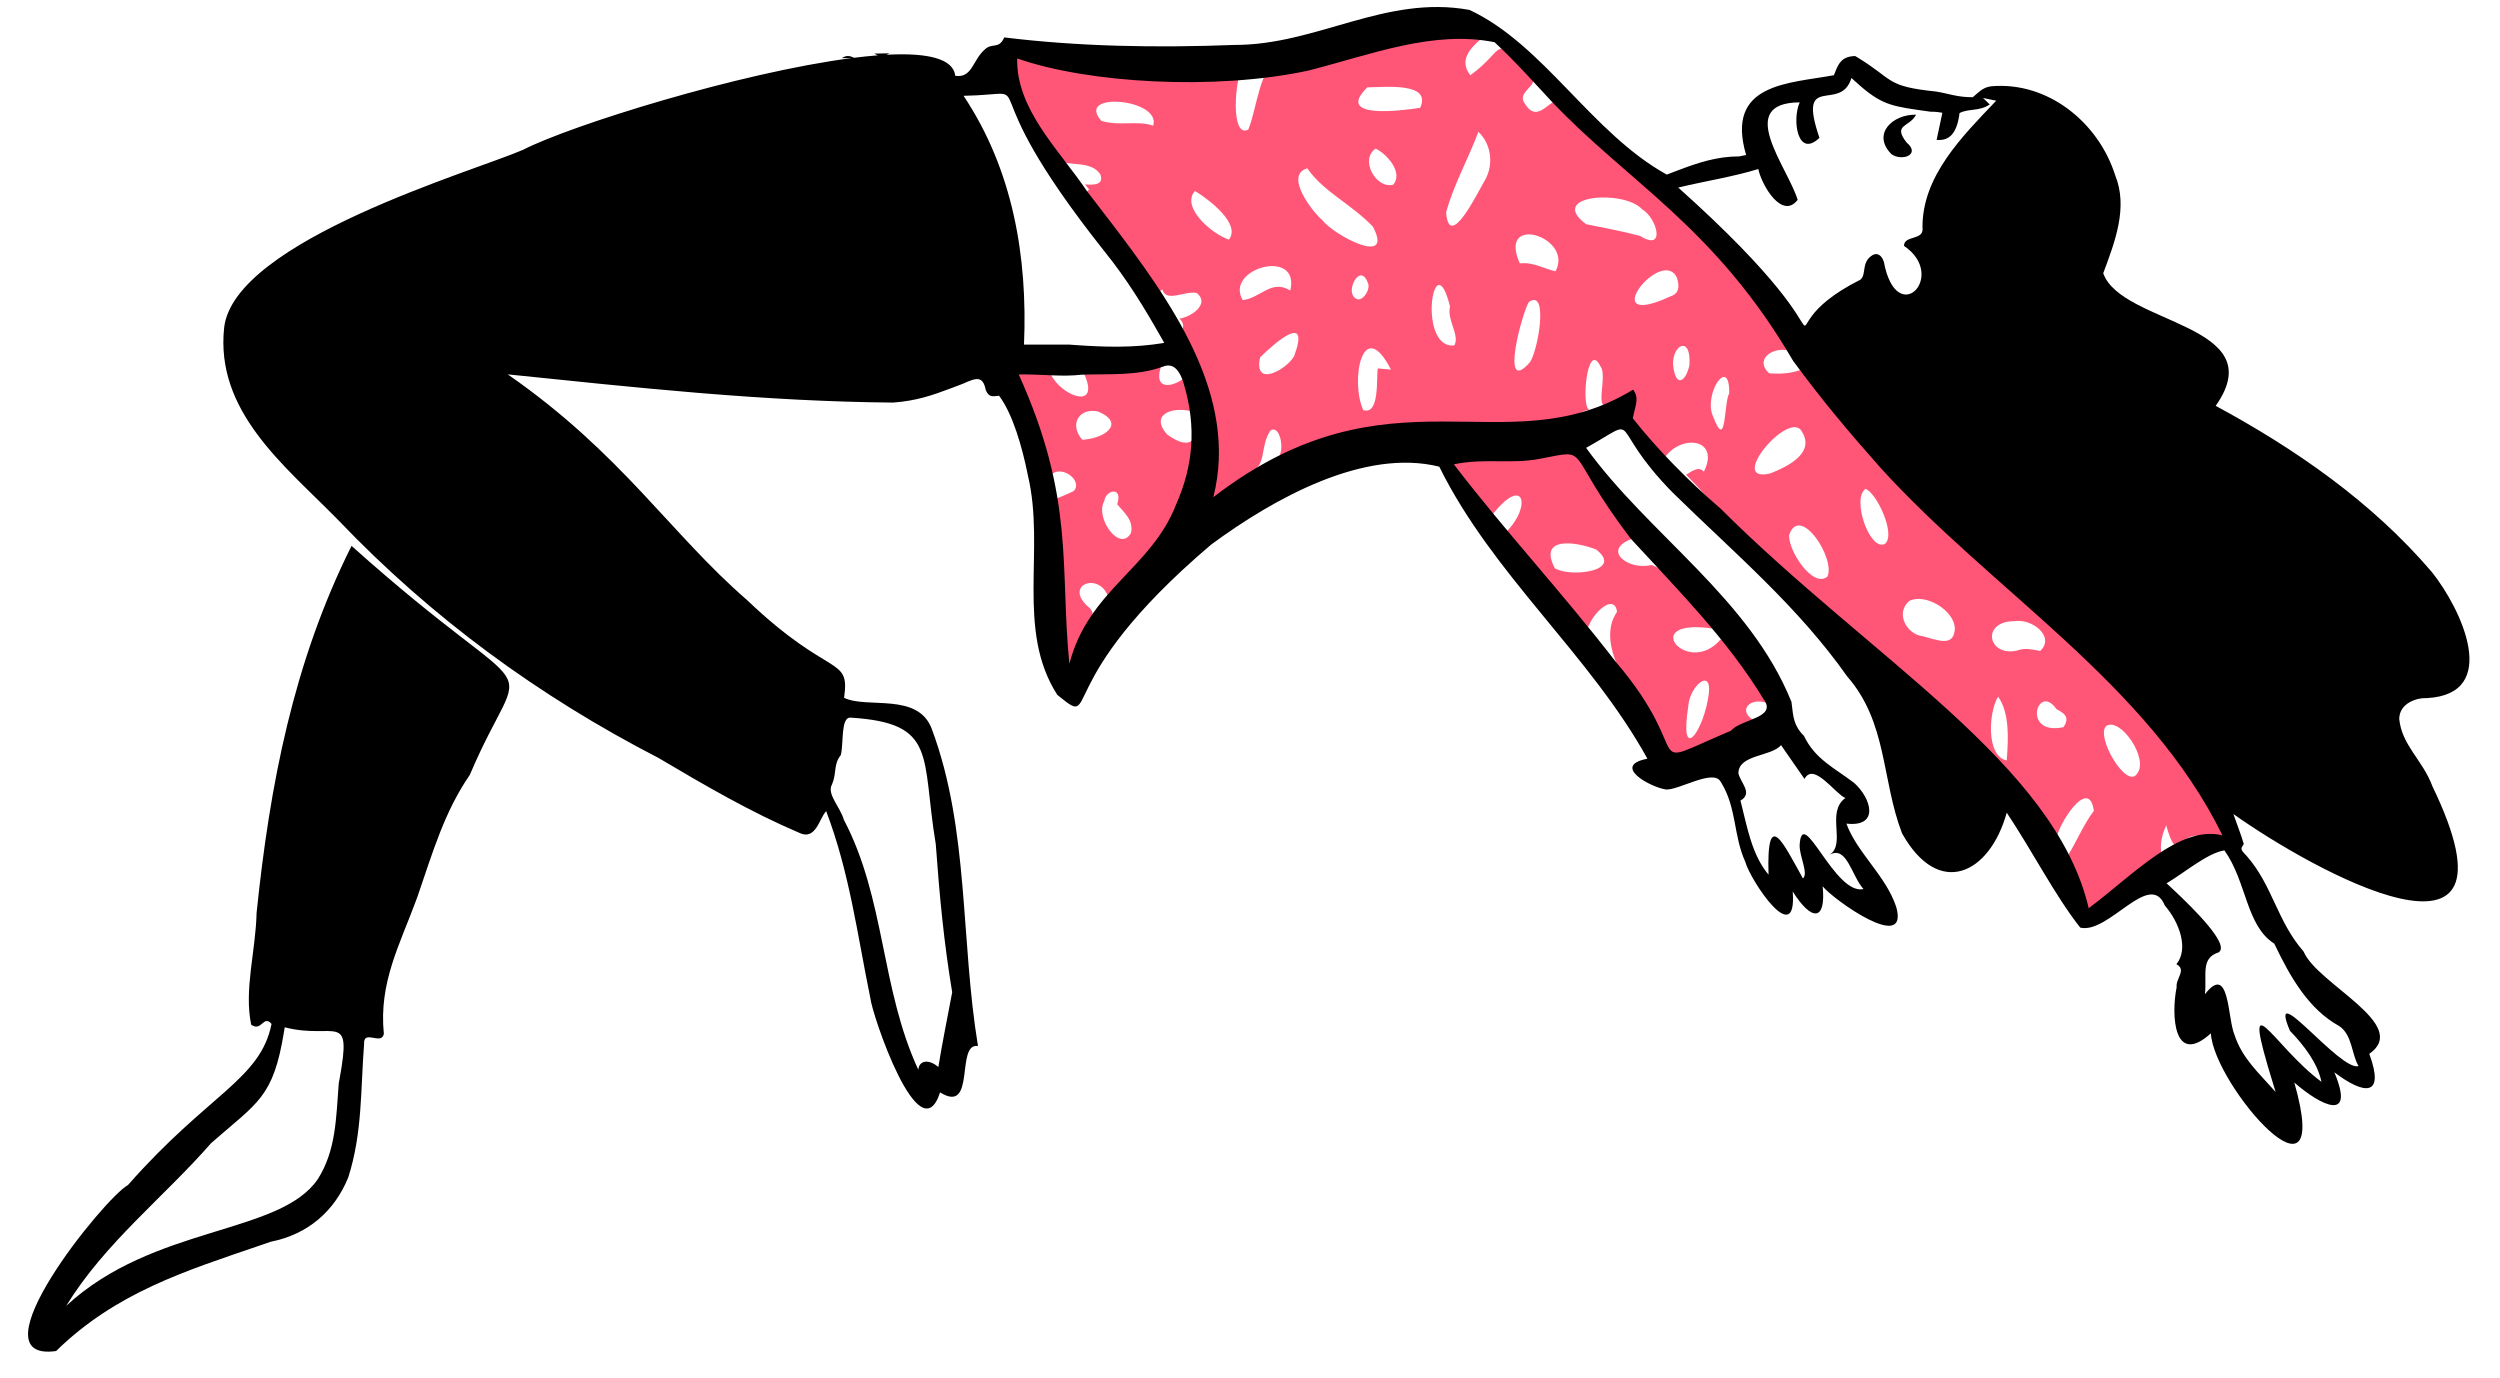 <svg viewBox="12.8 115.2 998.4 550.4" xmlns="http://www.w3.org/2000/svg" overflow="visible" xmlns:xlink="http://www.w3.org/1999/xlink" width="998.4px" height="550.4px"><g id="Master/Doodles/Levitate" stroke="none" stroke-width="1" fill="none" fill-rule="evenodd"><path d="M853.943,405.137 C859.558,401.419 871.255,418.375 866.172,424.308 C862.026,430.412 849.561,409.289 853.943,405.137 Z M834.05,398.396 C837.364,400.133 839.513,401.633 836.863,405.618 C819.937,409.114 826.613,387.496 834.05,398.396 Z M817.533,363.252 C824.538,362.238 833.59,369.567 827.601,375.142 C824.567,374.723 821.819,373.688 818.157,375.052 C806.552,377.499 803.842,363.149 817.533,363.252 Z M810.776,393.402 C815.347,399.986 814.903,410.009 814.196,418.919 C805.62,417.005 807.208,398.836 810.776,393.402 Z M780.607,369.257 C774.602,368.694 769.431,360.324 775.273,355.205 C781.628,351.934 793.499,359.003 793.49,366.339 C793.075,373.644 786.854,370.937 780.607,369.257 Z M757.822,310.447 C762.16,311.882 770.133,328.714 765.551,332.407 C759.433,335.524 752.165,314.133 757.822,310.447 Z M727.325,328.818 C731.672,316.287 746.006,338.443 742.58,345.46 C736.923,350.348 726.79,335.042 727.325,328.818 Z M731.729,286.598 C738.578,295.704 727.124,301.356 719.785,304.265 C702.82,308.349 725.369,280.829 731.729,286.598 Z M696.97,281.602 C692.813,272.76 703.6,256.68 703.387,272.304 C701.181,275.809 702.398,295.996 696.97,281.602 Z M680.961,260.854 C680.617,252.738 688.359,248.946 687.472,261.129 C686.013,267.685 681.924,270.347 680.961,260.854 Z M682.5,226.074 C683.495,229.319 683.592,232.408 679.874,233.568 C649.439,247.644 676.347,213.256 682.5,226.074 Z M668.623,198.807 C674.437,202.117 678.287,215.943 667.763,209.413 C660.478,207.453 654.408,206.426 646.239,204.731 C630.419,192.979 661.498,190.828 668.623,198.807 Z M633.732,342.135 C626.828,328.891 642.843,331.745 650.192,334.616 C661.615,343.445 639.749,345.894 633.732,342.135 Z M634.027,223.533 C629.654,222.712 625.428,219.754 619.751,220.384 C610.696,200.192 641.399,209.831 634.027,223.533 Z M623.366,235.821 C631.542,230.106 626.857,256.402 623.582,260.103 C611.768,273.287 620.609,240.203 623.366,235.821 Z M694.869,394.558 C692.36,408.447 683.53,419.703 687.046,397.169 C687.529,388.897 697.645,380.492 694.869,394.558 Z M590.324,199.925 C593.565,188.42 598.83,179.472 603.206,167.839 C608.139,172.47 609.611,180.688 605.728,187.341 C603.288,191.307 591.451,216.055 590.324,199.925 Z M591.878,237.608 C590.562,243.06 595.84,248.939 593.625,253.141 C578.615,254.814 585.318,211.024 591.878,237.608 Z M558.876,150.078 C565.488,150.084 584.801,147.831 579.959,158.259 C572.639,159.367 545.604,163.007 558.876,150.078 Z M562.177,174.568 C566.636,176.617 573.306,184.149 569.198,188.951 C562.325,190.798 555.681,178.813 562.177,174.568 Z M563.046,262.332 C562.379,265.761 563.927,281.124 557.225,278.979 C551.921,267.151 557.005,240.787 568.294,262.8 C566.65,262.654 565.064,262.512 563.046,262.332 Z M559.157,228.349 C560.329,231.122 555.878,237.624 553.202,233.345 C550.909,230.202 556.156,220.11 559.157,228.349 Z M534.877,182.419 C541.374,191.864 552.534,196.694 561.104,205.753 C569.649,222.063 545.392,209.001 540.918,203.158 C536.833,199.67 525.591,185.117 534.877,182.419 Z M516.026,257.931 C522.271,251.811 536.196,239.682 529.603,257.477 C526.621,262.734 513.328,270.321 516.026,257.931 Z M528.08,231.236 C520.646,226.545 516.201,234.233 509.106,235.073 C501.563,222.373 532.235,213.966 528.08,231.236 Z M490.016,191.47 C495.505,194.788 508.544,204.628 503.569,210.887 C496.894,208.736 484.266,197.93 490.016,191.47 Z M453.804,315.342 C454.317,310.85 461.318,309.185 458.985,316.572 C461.073,319.316 465.669,322.736 464.482,328.022 C460.055,336.148 449.903,321.815 453.804,315.342 Z M451.402,279.551 C462.712,284.455 453.417,290.516 445.017,290.809 C439.724,284.801 443.592,277.867 451.402,279.551 Z M452.675,163.489 C441.868,151.521 476.825,154.614 473.315,165.415 C467.179,163.172 459.855,165.692 452.675,163.489 Z M840.669,357.673 C823.191,339.598 801.362,328.74 784.563,310.036 C726.087,242.011 745.426,266.577 719.295,264.26 C713.556,259.059 720.14,253.592 727.321,255.195 C698.01,205.912 666.314,188.032 636.379,156.73 C632.895,151.515 627.543,165.929 621.866,156.73 C617.952,151.766 628.014,149.368 624.34,145.51 C608.472,127.792 614.682,134.789 599.987,145.242 C595.656,139.724 599.179,135.052 604.251,130.754 C594.055,131.677 596.806,124.617 590.499,123 C567.457,126.86 546.967,137.527 523.988,138.512 C515.759,141.401 514.689,159.312 511.291,166.975 C504.033,170.563 506.008,146 509.106,142.149 C507.456,142.136 501.556,136.686 494.34,137.806 C414.04,134.81 400.363,125.746 431,174.568 C434.245,184.349 447.192,177.309 452.23,184.842 C453.72,188.861 450.068,189.193 446.119,188.827 C446.658,189.512 447.192,190.201 447.731,190.887 C437.808,199.825 456.805,208.521 461.013,217.317 C465.741,223.849 467.246,237.425 477.009,230.823 C478.521,236.157 485.838,231.252 490.739,232.21 C496.071,236.476 488.768,241.73 483.825,242.434 C488.07,246.522 481.846,249.353 482.854,254.835 C489.196,264.333 499.289,303.517 478.874,288.682 C472.011,280.87 480.564,277.515 488.574,279.417 C489.161,275.683 487.563,270.372 485.885,266.06 C480.782,270.193 472.547,271.234 477.009,260.103 C467.622,262.33 456.575,264.599 445.84,264.655 C452.295,279.213 436.721,273.411 432.565,264.842 C429.216,263.999 421.744,263.413 417,263.187 C420.285,275.431 428.811,291.067 432.565,304.794 C436.911,300.619 445.532,307.391 441.54,311.358 C437.254,313.352 434.262,314.539 432.565,314.921 C437.001,327.003 437.098,399.49 441.54,380.302 C442.598,371.786 452.884,363.016 447.935,357.985 C436.983,349 451.665,343.228 455.339,353.443 C463.917,343.358 477.226,336.599 482.854,323.238 C488.349,326.397 491.133,321.648 494.124,314.921 C496.436,319.774 505.154,319.584 507.699,313.8 C509.773,309.131 506.139,306.875 512.452,303.814 C518.709,300.803 515.917,293.682 520.104,287.203 C523.656,284.574 525.7,293.599 523.785,297.095 C526.38,298.145 529.907,292.219 532.566,295.194 C547.872,299.881 565.533,294.181 581.259,292.128 C587.38,290.809 601.718,316.486 606.921,323.238 C621.825,302.583 625.235,318.079 613.053,328.818 C623.196,340.699 636.184,357.625 646.239,371.168 C644.901,363.072 657.46,350.556 658.576,359.529 C649.942,372.128 663.934,390.823 669.784,400.65 C673.383,406.154 676.422,412.641 678.74,418.919 C688.916,415.542 702.529,409.372 712.626,402.489 C706.866,398.67 711.921,393.385 718.852,396.087 C715.674,393.02 719.822,389.405 718.365,384.2 C714.77,376.026 707.614,373.001 699.913,370.602 C686.749,385.915 666.58,361.778 696.805,366.232 C690.998,358.364 681.643,344.257 672.367,340.823 C663.059,343.207 651.952,334.642 665.018,330.241 C655.782,320.562 662.875,317.843 658.262,311.625 C654.681,306.679 646.779,302.397 644.528,295.41 C644.442,288.657 637.571,280.306 647.746,278.805 C644.04,279.537 646.476,250.356 651.952,261.498 C655.129,265.536 648.551,281.215 656.396,276.301 C658.368,287.224 661.936,285.858 668.623,288.682 C671.112,291.632 673.66,295.387 676.824,299.134 C683.255,288.154 700.071,289.96 693.269,303.557 C691.288,301.527 689.392,302.739 686.129,304.794 C707.981,326.908 721.635,349.922 739.838,362.975 C758.04,376.028 771.994,391.795 791.427,403.645 C798.648,424.389 794.838,430.356 817.321,434.664 C821.646,441.712 822.333,448.327 829.554,444.806 C830.42,446.319 832.324,447.887 834.05,450.453 C834.436,444.764 847.15,424.723 848.999,439.095 C844.876,444.122 840.945,454.044 836.863,459.514 C839.869,465.953 845.127,474.031 846.051,482.551 C855.464,474.598 866.345,462.856 875.972,456.252 C875.408,452.509 876.013,448.972 877.906,444.806 C882.6,461.454 883.068,446.719 891.795,449.272 C894.27,451.204 897.869,449.327 901.106,448.861 C901.937,445.756 904.906,441.342 901.125,437.249 C887.07,400.541 859.252,382.738 840.669,357.673 Z" id="Accent" fill="#FF5678"/><path d="M153.193,333.2 C231.179,403.085 223.356,370.662 200.419,424.659 C190.252,439.463 185.715,455.317 179.632,472.956 L179.133,474.338 C172.592,492.233 164.014,507.513 166.094,528.08 C165.166,532.834 157.906,526.142 158.209,532.066 C156.783,550.051 157.602,567.497 151.889,585.392 C146.427,598.813 135.889,608.139 120.883,611.115 L116.222,612.72 C86.789,622.794 59.055,631.415 35.196,654.754 C1.169,659.517 54.69,593.351 63.901,588.468 C95.998,551.967 116.764,546.411 121.246,524.113 C117.941,520.279 117.346,527.42 113.11,524.418 C110.207,510.438 114.927,494.992 115.27,479.773 C120.533,428.756 129.943,379.693 153.193,333.2 Z M126.501,525.469 L126.239,527.126 C121.925,553.671 115.831,555.27 97.09,571.743 C78.253,593.318 54.761,611.465 39.233,636.715 C74.185,604.347 124.483,608.446 139.728,586.093 C146.996,574.616 147.011,561.84 148.083,547.827 L148.407,546.079 C153.461,518.355 146.806,530.636 126.501,525.469 Z M599.646,119.161 C629.285,132.957 648.389,168.302 678.431,184.922 L683.519,182.995 C690.957,180.198 698.559,177.639 707.434,177.656 L710.13,177.093 L710.13,177.093 C701.647,148.257 727.353,148.591 745.192,145.229 L745.863,143.546 C747.161,140.33 748.566,137.705 753.68,137.583 L754.596,138.131 C769.184,146.962 765.649,149.684 785.925,151.745 C791.124,152.568 794.447,154.074 800.655,154.015 C802.713,152.409 804.475,150.074 807.987,149.663 C830.373,147.641 850.712,163.829 857.497,185.115 C862.746,197.962 857.493,211.587 852.747,224.325 C860.006,244.93 920.783,244.462 897.662,277.274 C929.083,294.274 959.951,315.458 984.012,343.681 C995.822,358.484 1011.718,392.339 982.058,393.995 C977.966,393.799 971.033,395.974 970.954,402.326 C972.05,413.005 980.338,418.715 984.25,429.293 C1023.91,511.395 936.26,462.715 904.72,440.286 C905.869,443.705 907.724,448.249 908.869,452.248 L908.731,452.491 C907.76,454.156 907.227,454.172 910.029,457.023 C920.481,468.986 922.074,482.94 932.763,495.203 C938.233,508.252 975.743,524.401 958.998,536.071 C965.36,553.334 957.016,552.499 945.04,543.432 C953.532,563.652 939.633,556.753 929.053,547.515 C945.005,603.51 896.988,548.818 895.725,527.874 C880.942,541.269 879.799,520.76 882.06,509.459 C881.632,505.965 886.182,502.496 881.972,500.269 C887.012,494.093 883.1,483.476 877.363,476.852 C871.416,462.31 854.912,488.369 843.57,485.652 C833.556,472.984 824.533,455.243 814.205,439.744 C807.411,464.313 787.048,474.203 772.387,447.984 C764.17,426.465 766.58,403.725 750.48,385.32 C730.777,357.347 705.454,336.083 680.838,311.953 C653.452,284.065 669.434,281.098 646.229,294.056 C671.352,328.826 711.551,354.105 728.242,395.512 L728.371,396.562 C728.927,401.277 729.124,405.098 733.225,409.067 C737.671,418.422 745.392,421.835 753.294,427.888 C760.182,434.042 763.478,445.634 750.172,444.116 C754.556,455.98 765.988,464.941 770.077,477.407 C775.375,496.208 744.86,474.394 740.697,469.154 C742.111,483.183 736.316,483.271 728.744,471.234 C730.524,494.616 712.024,467.243 709.742,459.256 C705.024,448.713 706.404,438.14 700.337,428.002 L699.94,427.355 C697.002,422.146 683.264,430.83 678.093,430.49 C671.726,429.507 656.226,420.955 670.711,418.202 C647.722,376.534 609.005,344.948 587.585,301.567 C557.743,294.171 521.816,314.029 496.502,332.67 C430.716,388.578 452.749,407.03 435.044,392.698 C418.375,366.76 430.317,334.58 423.324,305.191 L423.089,304.021 C421.066,294.123 417.319,280.538 411.783,273.244 L411.433,273.278 C409.254,273.508 407.762,273.977 406.477,270.978 C405.316,265.197 402.769,266 397.357,268.45 L392.878,270.152 C385.176,273.066 378.619,275.33 369.4,275.974 C343.951,275.753 318.952,274.322 293.913,272.287 L290.645,272.018 L290.645,272.018 C265.84,269.951 240.974,267.317 215.572,264.704 C261.065,296.303 280.399,328.182 311.099,354.802 C344.42,386.61 352.299,376.784 349.898,393.869 C359.035,398.398 379.561,391.472 384.978,406.478 C399.889,446.55 396.359,490.398 403.364,532.932 C394.27,531.492 402.76,560.491 388.228,551.459 C380.072,576.702 360.932,520.041 360.357,513.661 C355.21,488.597 352.096,463.699 342.742,439.142 C340.037,441.836 338.639,451.117 331.922,447.761 C312.706,439.581 294.463,428.956 275.754,417.881 C228.089,393.309 185.2,361.971 148.092,323.12 L146.831,321.835 C126.102,300.837 98.782,279.338 102.31,246.086 C106.279,211.212 202.517,183.426 221.635,175.048 C240.752,165.25 308.264,144.16 352.997,138.383 L354,138.374 L349,138.422 L349,138.422 C350.604,137.253 352.216,137.387 353.83,138.278 C357.163,137.858 360.362,137.526 363.4,137.293 C362.932,137.148 362.466,136.918 362,136.593 L368,136.495 L368,136.495 C367.609,136.719 367.218,136.913 366.826,137.07 L367.813,137.02 C383.163,136.307 393.51,138.555 394.287,145.469 C401.091,146.528 401.29,139.07 406.042,135.012 C408.956,132.101 411.717,135.073 413.854,130.142 C443.728,133.804 474.659,134.347 505.698,133.148 C538.66,133.257 565.976,113.019 599.646,119.161 Z M901.14,454.808 C894.262,455.918 885.416,463.59 878.04,467.96 L881.03,470.746 C888.898,478.143 903.489,492.53 898.841,495.532 C891.456,497.841 894.239,504.752 893.353,512.283 C903.253,499.457 902.347,521.917 905.156,528.43 C908.223,537.853 914.668,543.451 921.604,551.294 L920.733,548.487 C907.068,504.137 920.221,532.684 939.887,547.234 C938.421,539.939 933.093,532.819 927.314,526.86 C917.921,504.636 947.501,543.361 954.711,540.932 C951.95,536.473 952.239,528.455 947.034,524.997 C934.769,518.252 927.451,505.479 921.056,492.044 C909.77,484.951 910.093,467.337 901.14,454.808 Z M348.583,416.751 C345.569,420.475 347.023,423.866 345.08,428.457 C342.836,432.208 348.376,437.519 349.798,442.576 C366.419,474.2 364.447,509.807 379.533,542.398 C379.863,538.535 383.882,538.124 387.538,541.34 C389.016,532.124 391.205,521.38 393.065,511.475 C389.757,491.561 388.017,473.12 386.504,452.295 C380.643,417.084 387.394,403.965 352.457,401.79 C348.459,401.558 349.783,412.193 348.583,416.751 Z M535.345,143.38 C497.991,151.433 447.272,148.441 419.019,138.543 C418.596,158.923 435.708,174.944 447.004,191.695 L455.411,202.631 C480.912,235.913 507.529,273.421 497.371,313.739 C568.181,259.258 613.904,302.015 664.991,270.803 C667.612,274.172 665.857,277.199 664.866,282.23 C674.598,294.595 687.096,307.28 699.872,318.264 C760.387,378.607 833.394,419.996 846.947,477.897 C864.837,464.541 883.162,444.588 900.352,448.796 C870.598,388.048 808.417,351.305 763.535,301.714 C751.037,287.635 740.401,274.977 728.887,259.303 C697.777,205.916 663.095,188.054 632.543,155.8 C625.713,148.486 617.848,139.614 609.66,132.056 C585.1,127.154 560.494,136.968 535.345,143.38 Z M724.08,412.783 C720.159,417.408 707.177,416.458 707.046,423.938 C707.747,427.729 713.057,431.961 707.858,434.934 L708.141,436.003 C710.473,445.013 712.322,456.51 719.08,464.517 C718.246,437.107 725.122,452.257 732.822,466.013 C735.09,464.005 731.5,457.572 731.497,452.815 C732.414,435.888 745.452,472.917 757.012,470.255 C752.345,465.212 750.339,452.641 743.5,456.565 C750.165,452.083 741.921,439.616 749.748,433.899 C745.511,432.021 737.083,419.396 733.445,426.276 L724.08,412.783 L724.08,412.783 Z M627.986,298.385 C616.295,300.684 605.933,298.047 593.418,300.629 C613.498,326.901 636.969,352.163 657.848,379.227 C691.564,418.69 665.997,423.106 704.065,407.025 C708.135,402.276 722.666,401.97 717.149,394.483 C702.469,370.483 683.592,351.555 664.062,330.338 C636.651,294.28 648.784,294.419 627.986,298.385 Z M477.314,261.596 C466.915,265.405 456.225,264.424 444.694,264.844 C436.742,265.785 428.721,264.577 419.632,264.736 C442.119,314.362 436.021,341.696 439.862,380.302 C447.459,350.892 472.488,342.258 482.424,316.824 C489.327,301.326 490.657,285.801 485.644,268.816 L485.319,267.742 C484.245,264.316 481.911,259.711 477.314,261.596 Z M397.606,153.464 C417.285,182.973 423.238,217.662 421.746,252.822 L439.939,252.822 L441.991,252.974 C453.32,253.79 465.398,254.243 477.75,252.133 L476.415,249.77 C469.737,238.001 463.003,226.905 453.878,215.586 C396.146,142.832 431.669,152.808 397.606,153.464 Z M752.187,146.345 C747.89,160.551 730.278,143.58 739.418,170.25 C730.712,178.579 728.383,163.134 731.527,156.078 C705.442,156.259 726.707,181.885 730.715,195.004 C724.543,203.074 716.412,189.338 714.986,182.699 C704.895,185.807 694.183,187.43 683.018,190.102 C765.13,263.495 709.721,250.026 755.716,226.921 C758.345,224.88 755.941,220.011 760.517,217.141 C762.327,216.049 764.152,216.839 765.138,219.767 C770.205,246.845 790.807,225.317 773.172,213.378 C773.258,208.956 781.32,211.424 780.562,206.057 C780.447,185.526 796.349,169.743 810.012,155.408 L804.731,154.336 L804.731,154.336 L807.42,156.901 L807.42,156.901 C803.346,159.763 798.87,158.472 795.365,160.354 C794.378,168.11 791.558,171.588 786.208,171.065 L788.497,160.257 L788.497,160.257 L788.105,160.174 C787.354,160.027 785.747,159.769 783.907,159.831 L778.548,159.075 C766.457,157.333 762.809,156.185 752.187,146.345 Z M778,161.004 C775.489,166.01 768.484,164.788 774.228,172.126 C780.036,176.985 772.274,179.776 768.146,176.732 C760.262,168.764 768.566,160.803 778,161.004 Z" id="Shape" fill="#000"/></g></svg>